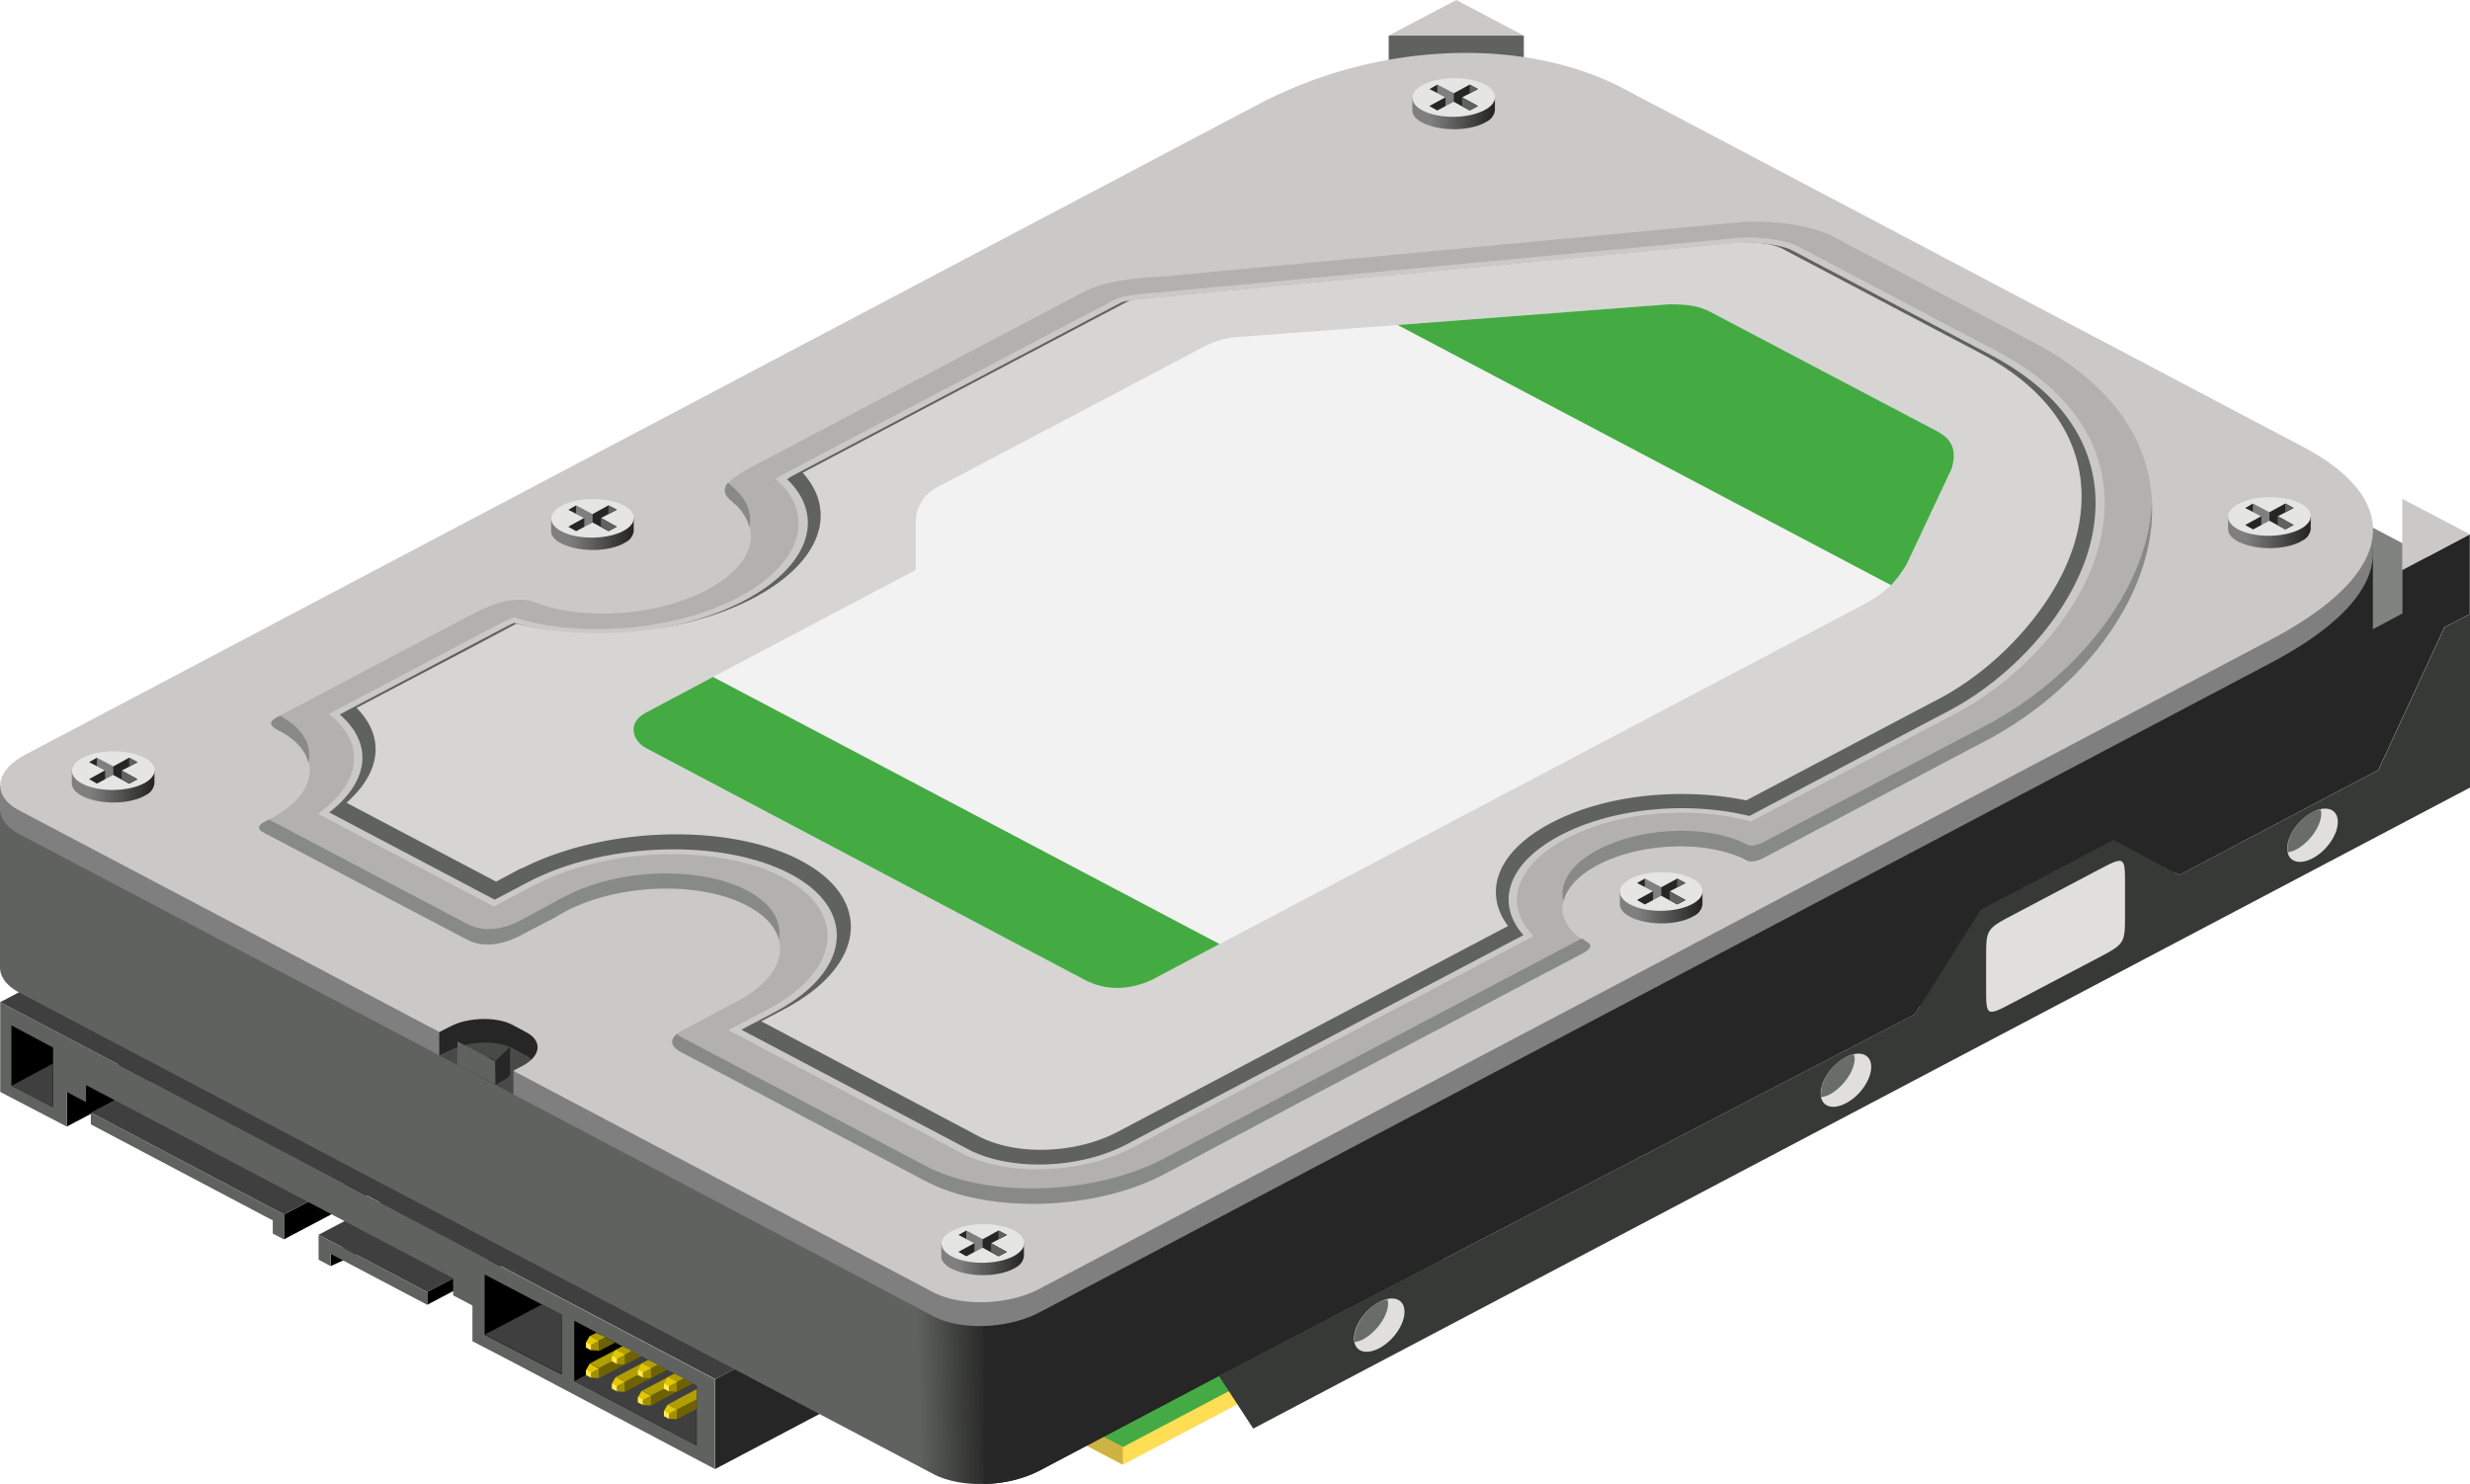 <svg xmlns="http://www.w3.org/2000/svg" xmlns:xlink="http://www.w3.org/1999/xlink" viewBox="0 0 663 398.32"><defs><style>.cls-1,.cls-5{mask:url(#mask);}.cls-1{filter:url(#luminosity-noclip-7);}.cls-10,.cls-12,.cls-2,.cls-4,.cls-6,.cls-8{mix-blend-mode:multiply;}.cls-2{fill:url(#radial-gradient);}.cls-3{mask:url(#mask-2);filter:url(#luminosity-noclip-12);}.cls-4{fill:url(#radial-gradient-2);}.cls-6{fill:url(#radial-gradient-3);}.cls-7{mask:url(#mask-4);filter:url(#luminosity-noclip-9);}.cls-8{fill:url(#radial-gradient-4);}.cls-9{mask:url(#mask-5);filter:url(#luminosity-noclip-10);}.cls-10{fill:url(#radial-gradient-5);}.cls-11{mask:url(#mask-6);filter:url(#luminosity-noclip-11);}.cls-12{fill:url(#radial-gradient-6);}.cls-13{fill:#3f3f3f;}.cls-14{fill:#60625f;}.cls-15{fill:#a29000;}.cls-16{fill:#6e6200;}.cls-17{fill:#e2c800;}.cls-18{fill:#b19e00;}.cls-19{fill:#ffec51;}.cls-20{fill:#252625;}.cls-21{fill:#fd5;}.cls-22{fill:#45aa44;}.cls-23{fill:#cdb244;}.cls-24{fill:url(#linear-gradient);}.cls-25{fill:url(#linear-gradient-2);}.cls-26{fill:#808380;}.cls-27{fill:#373937;}.cls-28{fill:#484a48;}.cls-29{fill:#807f7f;}.cls-30{fill:#cac9c7;}.cls-31{mask:url(#mask-7);}.cls-32{fill:url(#radial-gradient-7);}.cls-33{fill:url(#radial-gradient-8);}.cls-34{fill:#b2b1b0;}.cls-35{mask:url(#mask-9);}.cls-36{fill:url(#radial-gradient-9);}.cls-37{mask:url(#mask-10);}.cls-38{fill:url(#radial-gradient-10);}.cls-39{fill:#d6d5d4;}.cls-40{mask:url(#mask-11);}.cls-41{fill:url(#radial-gradient-11);}.cls-42{fill:#e0dfde;}.cls-43{fill:#696d69;}.cls-44{fill:#888a86;}.cls-45{fill:url(#linear-gradient-3);}.cls-46{fill:#e5e5e4;}.cls-47{fill:url(#linear-gradient-4);}.cls-48{fill:url(#linear-gradient-5);}.cls-49{fill:#f2f2f2;}.cls-50{mask:url(#mask-12);}.cls-51{fill:url(#radial-gradient-12);}.cls-52{fill:#44ab42;}.cls-53{fill:url(#linear-gradient-6);}.cls-54{fill:url(#linear-gradient-7);}.cls-55{fill:url(#linear-gradient-8);}.cls-56{filter:url(#luminosity-noclip-6);}.cls-57{filter:url(#luminosity-noclip-5);}.cls-58{filter:url(#luminosity-noclip-4);}.cls-59{filter:url(#luminosity-noclip-2);}.cls-60{filter:url(#luminosity-noclip);}</style><filter id="luminosity-noclip" x="0.05" y="-8178.32" width="662.95" height="32766" filterUnits="userSpaceOnUse" color-interpolation-filters="sRGB"><feFlood flood-color="#fff" result="bg"/><feBlend in="SourceGraphic" in2="bg"/></filter><mask id="mask" x="0.05" y="-8178.32" width="662.95" height="32766" maskUnits="userSpaceOnUse"><g class="cls-60"/></mask><radialGradient id="radial-gradient" cx="-12424.36" cy="-4046.7" r="151.56" gradientTransform="matrix(2.38, 0, 0, -1.25, 29585.83, -4843.8)" gradientUnits="userSpaceOnUse"><stop offset="0" stop-color="#fff"/><stop offset="1"/></radialGradient><filter id="luminosity-noclip-2" x="169.99" y="-8178.32" width="354.5" height="32766" filterUnits="userSpaceOnUse" color-interpolation-filters="sRGB"><feFlood flood-color="#fff" result="bg"/><feBlend in="SourceGraphic" in2="bg"/></filter><mask id="mask-2" x="169.99" y="-8178.32" width="354.5" height="32766" maskUnits="userSpaceOnUse"><g class="cls-59"/></mask><radialGradient id="radial-gradient-2" cx="-12312.23" cy="-3974.02" r="81.04" gradientTransform="matrix(2.19, 0, 0, -1.13, 27297.47, -4377.4)" xlink:href="#radial-gradient"/><radialGradient id="radial-gradient-3" cx="-12277.74" cy="-3911.73" r="151.56" xlink:href="#radial-gradient"/><filter id="luminosity-noclip-4" x="69.64" y="-8178.32" width="508.1" height="32766" filterUnits="userSpaceOnUse" color-interpolation-filters="sRGB"><feFlood flood-color="#fff" result="bg"/><feBlend in="SourceGraphic" in2="bg"/></filter><mask id="mask-4" x="69.64" y="-8178.32" width="508.1" height="32766" maskUnits="userSpaceOnUse"><g class="cls-58"/></mask><radialGradient id="radial-gradient-4" cx="-12359.48" cy="-4081.06" r="116.16" gradientTransform="matrix(2.19, 0, 0, -1.13, 27297.47, -4381.25)" xlink:href="#radial-gradient"/><filter id="luminosity-noclip-5" x="88.38" y="-8178.32" width="474.1" height="32766" filterUnits="userSpaceOnUse" color-interpolation-filters="sRGB"><feFlood flood-color="#fff" result="bg"/><feBlend in="SourceGraphic" in2="bg"/></filter><mask id="mask-5" x="88.38" y="-8178.32" width="474.1" height="32766" maskUnits="userSpaceOnUse"><g class="cls-57"/></mask><radialGradient id="radial-gradient-5" cx="-12377.01" cy="-4048.04" r="108.38" gradientTransform="matrix(2.19, 0, 0, -1.14, 27297.47, -4410.78)" xlink:href="#radial-gradient"/><filter id="luminosity-noclip-6" x="93.01" y="-8178.32" width="465.73" height="32766" filterUnits="userSpaceOnUse" color-interpolation-filters="sRGB"><feFlood flood-color="#fff" result="bg"/><feBlend in="SourceGraphic" in2="bg"/></filter><mask id="mask-6" x="93.01" y="-8178.32" width="465.73" height="32766" maskUnits="userSpaceOnUse"><g class="cls-56"/></mask><radialGradient id="radial-gradient-6" cx="-12401.94" cy="-4025.92" r="106.47" gradientTransform="matrix(2.9, 0, 0, -1.14, 36031.68, -4419.55)" xlink:href="#radial-gradient"/><linearGradient id="linear-gradient" x1="732.73" y1="-835.02" x2="735.42" y2="-834.97" gradientTransform="matrix(7.21, 0, 0, -7.21, -5038.38, -5739.53)" gradientUnits="userSpaceOnUse"><stop offset="0" stop-color="#60625f"/><stop offset="1" stop-color="#252625"/></linearGradient><linearGradient id="linear-gradient-2" x1="732.6" y1="-829.17" x2="735.29" y2="-829.12" xlink:href="#linear-gradient"/><filter id="luminosity-noclip-7" x="0.05" y="0" width="662.95" height="349.53" filterUnits="userSpaceOnUse" color-interpolation-filters="sRGB"><feFlood flood-color="#fff" result="bg"/><feBlend in="SourceGraphic" in2="bg"/></filter><mask id="mask-7" x="0.05" y="0" width="662.95" height="349.53" maskUnits="userSpaceOnUse"><g class="cls-1"><path id="path77488" class="cls-2" d="M390.91,0,372.72,9.55H409Zm-.28,14.23a121.14,121.14,0,0,0-53.31,14L6.86,202.53c-8.36,4.41-9.13,11.06-1.71,15Q61.54,247.23,117.93,277l2.46-1.31c5-2.65,12.76-2.91,17.22-.57l3.62,1.94c4.46,2.35,4,6.4-1,9.05l-2.46,1.31,112.7,59.42c7.43,3.91,20.14,3.53,28.5-.88L609.41,171.76c35.2-18.56,35.09-37.94,8.68-51.87L435.67,23.72c-12.18-6.42-27.91-9.91-45-9.49ZM644.81,133.88V153L663,143.42Zm-516,143.48a8.35,8.35,0,0,0-3.55.88l-2.46,1.31c3.37,1.78,6.74,3.52,10.11,5.3l2.46-1.31c2-1.06,2.21-2.67.41-3.62-1.21-.64-2.4-1.29-3.62-1.93a6.79,6.79,0,0,0-3.35-.63Z"/></g></mask><radialGradient id="radial-gradient-7" cx="88.16" cy="167.24" r="385.77" gradientTransform="scale(0.82 0.75)" gradientUnits="userSpaceOnUse"><stop offset="0" stop-color="#ececec"/><stop offset="1" stop-color="#ececec"/></radialGradient><radialGradient id="radial-gradient-8" cx="512.81" cy="392.94" r="415.29" xlink:href="#radial-gradient-7"/><filter id="luminosity-noclip-9" x="69.64" y="59.49" width="508.1" height="263.62" filterUnits="userSpaceOnUse" color-interpolation-filters="sRGB"><feFlood flood-color="#fff" result="bg"/><feBlend in="SourceGraphic" in2="bg"/></filter><mask id="mask-9" x="69.64" y="59.49" width="508.1" height="263.62" maskUnits="userSpaceOnUse"><g class="cls-7"><path id="path77496" class="cls-8" d="M492.31,63.64C486.39,60.52,477,59.17,468,59.55L312.25,74.21c-7.09.39-15.56,1.07-21.34,4.12l-87.63,46.2c-4.76,2.51-11,5.73-7.88,9.11.5.54,2,1.74,2,1.75,7.54,6.92,4.76,16.41-7.73,23s-30.79,8.14-43.93,4.08a29.13,29.13,0,0,0-3.15-1.13c-6-1.4-12.13,1.59-16.82,4.06l-12.26,6.46L74.4,192.47c-1.18.63-1.62,1.18-1.6,1.78,0,.78,1,1.24,2.28,1.9,11.64,6.14,10.6,16.74-2.51,23.65-1.38.73-2.63,1.22-2.87,2s.15,1.14,1.21,1.69l54.46,28.71c4.1,2.17,9.29,1.57,14.45-1.15l9.41-5c.79-.5,1.75-.93,2.65-1.4,14.3-7.53,36.09-8.22,48.78-1.52s11.4,18.18-2.9,25.72l-14.24,7.51c-4.58,2.41-3.36,4.69-.69,6.1l65.59,34.58c16.69,8.8,45.32,7.9,64.11-2l36.28-19.12L425,255.75c2.11-1.11,2.08-2.22,1.53-2.51-10.39-5.48-9.33-14.93,2.38-21.1s29.63-6.74,40-1.26c.55.29,2.16.57,4.76-.81l59.47-31.35c42.62-22.47,68-77,13.4-106.47L492.32,63.64Z"/></g></mask><radialGradient id="radial-gradient-9" cx="-12359.48" cy="-4081.06" r="116.16" gradientTransform="matrix(2.19, 0, 0, -1.13, 27297.47, -4381.25)" gradientUnits="userSpaceOnUse"><stop offset="0" stop-color="#e6e6e6"/><stop offset="1" stop-color="#e6e6e6"/></radialGradient><filter id="luminosity-noclip-10" x="88.38" y="65.07" width="474.1" height="247.51" filterUnits="userSpaceOnUse" color-interpolation-filters="sRGB"><feFlood flood-color="#fff" result="bg"/><feBlend in="SourceGraphic" in2="bg"/></filter><mask id="mask-10" x="88.38" y="65.07" width="474.1" height="247.51" maskUnits="userSpaceOnUse"><g class="cls-9"><path id="path77504" class="cls-10" d="M480.88,67.13c-2.25-1.18-8.16-2.21-13.16-2h-.32C416,69.92,306.23,80.23,304.26,80.54a13,13,0,0,0-3.19.59l-87.63,46.2c-1.16.61-1.56.94-2.17,1.3,10.37,9.88,6.09,23.3-11.46,32.56s-42.94,11.49-61.76,6a19.15,19.15,0,0,0-2.13,1l-12.26,6.46L91.19,191.78c9,7.77,8,17.88-2.81,26.29l44.42,23.42,5.13-2.71a1.26,1.26,0,0,1,.18-.08c.26-.16.5-.27.66-.35a2.72,2.72,0,0,0,.33-.18c1.24-.68,2.71-1.42,2.65-1.39,20.48-10.8,52.19-11.79,70.37-2.21s16.3,26.3-4.18,37.1L199,276.39l60.89,32.1c11.25,5.93,29.86,5.34,42.53-1.34L338.69,288l70.24-37c-7.45-8.35-4.61-19.13,9.87-26.76s34.93-9.13,50.76-5.21l53.5-28.21c17.33-9.13,33.72-27,38.15-45.39s-2.27-36.81-26-49.7a.74.74,0,0,0-.15-.08L480.9,67.12h0ZM206.47,129.62c.11.11.07.3-.17.08h.31c-.07,0-.11,0-.15-.07Z"/></g></mask><radialGradient id="radial-gradient-10" cx="276.96" cy="221.87" r="245.75" gradientTransform="scale(0.82 0.75)" gradientUnits="userSpaceOnUse"><stop offset="0" stop-color="#999"/><stop offset="1" stop-color="#999"/></radialGradient><filter id="luminosity-noclip-11" x="93.01" y="65.02" width="465.73" height="243.58" filterUnits="userSpaceOnUse" color-interpolation-filters="sRGB"><feFlood flood-color="#fff" result="bg"/><feBlend in="SourceGraphic" in2="bg"/></filter><mask id="mask-11" x="93.01" y="65.02" width="465.73" height="243.58" maskUnits="userSpaceOnUse"><g class="cls-11"><path id="path77508" class="cls-12" d="M478.13,66.6a17.44,17.44,0,0,0-4.23-1.18,35.2,35.2,0,0,0-6.34-.38h-.32C416.12,69.82,306.7,80.1,304.87,80.39a6,6,0,0,0-1.91.38l-87,45.85-.5.27c9.48,10.48,4.94,24.07-13.13,33.6s-43.8,11.91-63.73,6.92a.35.35,0,0,1-.17.09L126.2,174,95.72,190c7.63,7.72,6.67,17.19-2.71,25.47l40.15,21.17,2.15-1.14.15-.08c.39-.22.71-.39,1-.53.07,0-.13.09.17-.08.68-.38,1.29-.68,1.83-1l.66-.35.15-.09c.39-.2.91-.33,1.31-.53,22-11,55.17-12,74.37-1.84,19.55,10.3,17.53,28.29-4.49,39.9l-6.13,3.23L262.72,305c9.95,5.25,26,4.75,37.21-1.16l36.28-19.13,68.58-36.15c-6.57-8.81-3.45-19.74,11.52-27.64s35.71-9.54,52.42-6.08l51.85-27.33c16.26-8.57,32.6-26.24,36.91-44.12s-2.19-35.74-25.11-48.17c.07,0-.07,0-.15-.08L478.1,66.59h0Z"/></g></mask><radialGradient id="radial-gradient-11" cx="-12401.94" cy="-4025.92" r="106.47" gradientTransform="matrix(2.9, 0, 0, -1.14, 36031.68, -4419.55)" gradientUnits="userSpaceOnUse"><stop offset="0" stop-color="#f2f2f2"/><stop offset="1" stop-color="#f2f2f2"/></radialGradient><linearGradient id="linear-gradient-3" x1="734.51" y1="-843.13" x2="736.83" y2="-843.13" gradientTransform="matrix(7.21, 0, 0, -7.21, -5038.38, -5739.53)" gradientUnits="userSpaceOnUse"><stop offset="0" stop-color="#807f7f"/><stop offset="1" stop-color="#252625"/></linearGradient><linearGradient id="linear-gradient-4" x1="728.97" y1="-847.52" x2="731.28" y2="-847.52" gradientTransform="matrix(7.21, 0, 0, -7.21, -4816.31, -5865.66)" xlink:href="#linear-gradient-3"/><linearGradient id="linear-gradient-5" x1="724.01" y1="-852.2" x2="726.32" y2="-852.2" gradientTransform="matrix(7.21, 0, 0, -7.21, -4617.29, -6000.08)" xlink:href="#linear-gradient-3"/><filter id="luminosity-noclip-12" x="169.99" y="81.72" width="354.5" height="183.45" filterUnits="userSpaceOnUse" color-interpolation-filters="sRGB"><feFlood flood-color="#fff" result="bg"/><feBlend in="SourceGraphic" in2="bg"/></filter><mask id="mask-12" x="169.99" y="81.72" width="354.5" height="183.45" maskUnits="userSpaceOnUse"><g class="cls-3"><path id="path77596" class="cls-4" d="M173.24,200.83,291.18,263c5.56,2.93,11.73,2.85,18.08-.05L499.72,162.54c7.15-3.77,9.36-6.83,12.09-11.13l12.07-25.47c1-3.41,1.32-7.34-3.69-10l-61.1-32.22c-3.39-1.79-6.81-2-10.85-2l-114.7,8.64a24.38,24.38,0,0,0-10.63,2.83l-71.1,37.48a10.52,10.52,0,0,0-6,9.47V153l-72.56,38.25c-5.13,2.71-3.4,7.77,0,9.58Z"/></g></mask><radialGradient id="radial-gradient-12" cx="-12312.23" cy="-3974.02" r="81.04" gradientTransform="matrix(2.19, 0, 0, -1.13, 27297.47, -4377.4)" gradientUnits="userSpaceOnUse"><stop offset="0" stop-color="#fff"/><stop offset="1" stop-color="#fff"/></radialGradient><linearGradient id="linear-gradient-6" x1="741.61" y1="-849.03" x2="743.93" y2="-849.03" gradientTransform="matrix(7.21, 0, 0, -7.21, -5322.94, -5908.98)" xlink:href="#linear-gradient-3"/><linearGradient id="linear-gradient-7" x1="737.7" y1="-852.18" x2="740.01" y2="-852.18" gradientTransform="matrix(7.21, 0, 0, -7.21, -5166.07, -5999.41)" xlink:href="#linear-gradient-3"/><linearGradient id="linear-gradient-8" x1="730.67" y1="-857.43" x2="732.98" y2="-857.43" gradientTransform="matrix(7.21, 0, 0, -7.21, -4884.23, -6150.22)" xlink:href="#linear-gradient-3"/></defs><title>Disco Duro_1</title><g id="Capa_2" data-name="Capa 2"><g id="Ñëîé_1" data-name="Ñëîé 1"><g id="g16079"><g id="g77340"><path id="path77342" d="M88.75,339.84,138,317.46v-6.83l-49.2,25.93Z"/><path id="path77344" class="cls-13" d="M85.51,331.44l49.2-25.94,29.16,15.38-49.2,25.93Z"/><path id="path77346" d="M17.92,302.39l49.2-25.94v-9.3l-49.2,25.93Z"/><path id="path77348" d="M114.67,350.23l49.2-25.94v-3.41l-49.2,25.93Z"/><path id="path77350" d="M76.22,332.66l49.19-25.93V300L76.22,326Z"/><path id="path77352" class="cls-13" d="M24.38,298.64,73.57,272.7,125.41,300,76.22,326Z"/><path id="path77354" class="cls-14" d="M.06,269v24.09l17.86,9.3v-9.3l5.18,2.75v-4.58l98.53,51.85v4.58l5.18,2.74V360L138,365.82l53.94,28.52V370.25Z"/><g id="g77356"><path id="path77358" class="cls-14" d="M24.38,301.8v-3.16L76.22,326v6.69l-3-1.58v-3.53Z"/><path id="path77360" class="cls-14" d="M85.51,338.13v-6.69l29.16,15.37v3.42L88.75,336.56v3.28Z"/></g><path id="path77362" d="M3.06,275.23v16.16l11.19,5.8v-16Z"/><path id="path77364" d="M130.09,342.1v16.17l20.7,10.67v-16Z"/><path id="path77366" d="M154.15,354.5v16.17L187,388V372Z"/><path id="path77368" class="cls-13" d="M169.39,362.62,154.2,370.7l32.73,17.24v-16Z"/><path id="path77370" class="cls-15" d="M160.78,367.26l-2.16,1.12v1.43l2.17.09Z"/><path id="path77372" class="cls-16" d="M169.6,362.63l-8.86,4.57v2.74L172.1,364l-2.5-1.38Z"/><path id="path77374" class="cls-17" d="M158.3,366l-1,1.75v1.4l2.49-1.3,1-.52v0Z"/><path id="path77376" class="cls-18" d="M167.09,361.41,158.24,366l2.5,1.22,8.86-4.57Z"/><path id="path77378" class="cls-19" d="M157.3,369.1v-1.41l1.33.7v1.41Z"/><path id="path77380" class="cls-15" d="M167.75,370.93l-2.16,1.13v1.42l2.17.1Z"/><path id="path77382" class="cls-16" d="M176.44,366.29l-8.68,4.57v2.74L179,367.66l-2.51-1.38Z"/><path id="path77384" class="cls-17" d="M165.27,369.62l-1,1.75v1.4l2.49-1.3,1-.52v-.05Z"/><path id="path77386" class="cls-18" d="M173.94,365.07l-8.69,4.57,2.51,1.22,8.68-4.57Z"/><path id="path77388" class="cls-19" d="M164.27,372.77v-1.41l1.33.71v1.41Z"/><path id="path77390" class="cls-15" d="M174.72,374.61l-2.16,1.12v1.43l2.17.09Z"/><path id="path77392" class="cls-16" d="M183.46,370.1l-8.69,4.42v2.74l11-5.94-2.33-1.22Z"/><path id="path77394" class="cls-17" d="M172.24,373.3l-1,1.75v1.4l2.49-1.3,1-.52v-.05Z"/><path id="path77396" class="cls-18" d="M181,368.73l-8.68,4.57,2.5,1.22,8.69-4.42L181,368.73Z"/><path id="path77398" class="cls-19" d="M171.24,376.45V375l1.33.7v1.41Z"/><path id="path77400" class="cls-15" d="M181.69,378.28l-2.16,1.12v1.43l2.17.1Z"/><path id="path77402" class="cls-16" d="M187,375.59l-5.34,2.74v2.6l5.34-2.75v-2.59Z"/><path id="path77404" class="cls-17" d="M179.21,377l-1,1.75v1.4l2.49-1.3,1-.52v-.05Z"/><path id="path77406" class="cls-18" d="M187,372.84,179.28,377l2.34,1.37,5.34-2.74Z"/><path id="path77408" class="cls-19" d="M178.21,380.12v-1.41l1.33.71v1.41Z"/><path id="path77410" class="cls-15" d="M160.78,359.9,158.62,361v1.42l2.17.1Z"/><path id="path77412" class="cls-16" d="M162.58,359l-1.84.91v2.75l4.35-2.29Z"/><path id="path77414" class="cls-17" d="M158.3,358.58l-1,1.75v1.4l2.49-1.3,1-.52v-.05Z"/><path id="path77416" class="cls-18" d="M160.08,357.75l-1.84.91,2.5,1.22,1.84-.91Z"/><path id="path77418" class="cls-19" d="M157.3,361.73v-1.41l1.33.71v1.41Z"/><path id="path77420" class="cls-15" d="M167.75,363.57l-2.16,1.12v1.43l2.17.09Z"/><path id="path77422" class="cls-16" d="M169.43,362.63l-1.67.91v2.75L172.1,364Z"/><path id="path77424" class="cls-17" d="M165.27,362.26l-1,1.75v1.4l2.49-1.3,1-.52v0Z"/><path id="path77426" class="cls-18" d="M167.09,361.41l-1.84.91,2.51,1.22,1.67-.91Z"/><path id="path77428" class="cls-19" d="M164.27,365.41V364l1.33.7v1.41Z"/><path id="path77430" class="cls-15" d="M174.72,367.25l-2.16,1.12v1.42l2.17.1Z"/><path id="path77432" class="cls-16" d="M176.44,366.29l-1.67.91v2.74l4.18-2.28-2.51-1.38Z"/><path id="path77434" class="cls-17" d="M172.24,365.93l-1,1.75v1.4l2.49-1.3,1-.52v-.05Z"/><path id="path77436" class="cls-18" d="M173.94,365.07l-1.67.91,2.5,1.22,1.67-.91Z"/><path id="path77438" class="cls-19" d="M171.24,369.08v-1.41l1.33.71v1.41Z"/><path id="path77440" class="cls-15" d="M181.69,370.92,179.53,372v1.43l2.17.09Z"/><path id="path77442" class="cls-16" d="M183.29,370l-1.67.91v2.74l4.34-2.28-2.67-1.38Z"/><path id="path77444" class="cls-17" d="M179.21,369.61l-1,1.75v1.4l2.49-1.3,1-.52v-.05Z"/><path id="path77446" class="cls-18" d="M181,368.73l-1.67.91,2.34,1.22,1.67-.91Z"/><path id="path77448" class="cls-19" d="M178.21,372.76v-1.41l1.33.7v1.41Z"/><path id="path77450" class="cls-13" d="M.06,269l49.19-25.94,192,101.21L192,370.2Z"/><path id="path77452" class="cls-20" d="M192,370.2l49.19-25.94v24.09L192,394.29Z"/><path id="path77454" class="cls-13" d="M145.51,350.12l-15.36,8.08,20.7,10.67v-16l-5.34-2.74Z"/><path id="path77456" class="cls-13" d="M14.25,285.46l-11.19,6,11.19,5.79Z"/></g><g id="g77458"><g id="g77460"><path id="path77462" class="cls-21" d="M301.38,393.15l-90.69-47.82,90.69-47.82,90.7,47.82Z"/><path id="path77464" class="cls-22" d="M301.38,388.42l-90.69-47.81,90.69-47.82,90.7,47.82Z"/></g><path id="path77466" class="cls-23" d="M301.38,388.42v4.73l-90.69-47.82v-4.72Z"/></g><path id="path77468" class="cls-24" d="M136.89,267.72l-19,15.52,20,10.46,24.57-12.48-25.49-13.5Z"/><path id="path77470" class="cls-25" d="M390.7,71.54a121.89,121.89,0,0,0-53.38,14.17L72.79,225.22,0,216.44V259c0,.22,0,.45,0,.67,0,2.47,1.76,4.95,5.17,6.75,37.59,19.82,207.74,109.4,245.31,129.21,7.43,3.92,20.09,3.57,28.45-.84L609.42,220.51c35.19-18.56,35.08-29.28,8.68-43.2L435.77,81.16c-12.17-6.42-27.94-10-45.07-9.62Z"/><rect id="rect77472" class="cls-14" x="372.75" y="9.56" width="36.28" height="19.13"/><path id="path77474" class="cls-26" d="M636.75,141.55l-26,13.66,26,13.84,26-13.84Z"/><path id="path77476" class="cls-27" d="M663,164.83l-6.83,3.54-17.74,38.31L585,234.85,567.3,225.4l-35.65,18.72-17.74,28.17-186.75,97,9.23,14.17L663,211.4Z"/><path id="path77478" class="cls-20" d="M631.58,142.9a5,5,0,0,0-5.17,4.89v14.84l-18.1,9.45L264,353.75V398.3h.37a34.41,34.41,0,0,0,14.59-3.54l48.22-25.47,186.75-97,17.74-28.17L567.3,225.4,585,234.85l53.39-28.17,17.73-38.31,6.83-3.54V143.41L644.88,153v11.64l-7.94,4.22V147.79A5.19,5.19,0,0,0,631.58,142.9Z"/><path id="path77480" class="cls-28" d="M136.89,267.72l25.49,13.5L137.81,293.7l-20-10.46,19-15.52Z"/><path id="path77482" class="cls-20" d="M143.54,287.46l29.74-.51-36.39-19.23-19,9.28v6.24l2.59-1.18c5-2.64,12.72-3,17.18-.67,1.22.64,2.48,1.38,3.69,2a4,4,0,0,1,2.22,4Z"/><path id="path77484" class="cls-29" d="M390.7,20.6a121.45,121.45,0,0,0-53.38,14L6.84,208.85a20.67,20.67,0,0,0-2.58,1.52L0,210.88v5.57c0,.22,0,.45,0,.67,0,2.47,1.76,4.95,5.17,6.75l112.68,59.37V277l19-9.27L173.28,287l-29.74.5c0,.37.67.64.55,1l-6.28-1v6.24q56.37,29.71,112.68,59.55c7.43,3.91,20.09,3.4,28.45-1L609.41,178c18.76-9.89,27.47-20,27.53-29.35v-7.09l-1.67.17c-2.64-5.59-8.41-10.9-17.18-15.52L435.77,30.05c-12.18-6.42-27.94-9.87-45.07-9.45Z"/><path id="path77486" class="cls-30" d="M390.91,0,372.72,9.55H409Zm-.28,14.23a121.14,121.14,0,0,0-53.31,14L6.86,202.53c-8.36,4.41-9.13,11.06-1.71,15Q61.54,247.23,117.93,277l2.46-1.31c5-2.65,12.76-2.92,17.22-.57l3.62,1.94c4.46,2.35,4,6.4-1,9.05l-2.46,1.31,112.7,59.42c7.43,3.91,20.14,3.53,28.5-.88L609.41,171.76c35.2-18.56,35.09-37.94,8.68-51.87L435.67,23.72c-12.18-6.42-27.91-9.91-45-9.49ZM644.81,133.88V153L663,143.42Z"/><g class="cls-31"><path id="path77488-2" data-name="path77488" class="cls-32" d="M390.91,0,372.72,9.55H409Zm-.28,14.23a121.14,121.14,0,0,0-53.31,14L6.86,202.53c-8.36,4.41-9.13,11.06-1.71,15Q61.54,247.23,117.93,277l2.46-1.31c5-2.65,12.76-2.91,17.22-.57l3.62,1.94c4.46,2.35,4,6.4-1,9.05l-2.46,1.31,112.7,59.42c7.43,3.91,20.14,3.53,28.5-.88L609.41,171.76c35.2-18.56,35.09-37.94,8.68-51.87L435.67,23.72c-12.18-6.42-27.91-9.91-45-9.49ZM644.81,133.88V153L663,143.42Zm-516,143.48a8.35,8.35,0,0,0-3.55.88l-2.46,1.31c3.37,1.78,6.74,3.52,10.11,5.3l2.46-1.31c2-1.06,2.21-2.67.41-3.62-1.21-.64-2.4-1.29-3.62-1.93a6.79,6.79,0,0,0-3.35-.63Z"/></g><g class="cls-31"><path id="path77490-2" data-name="path77490" class="cls-33" d="M390.91,0,372.72,9.55H409Zm-.28,14.23a121.14,121.14,0,0,0-53.31,14L6.86,202.53c-8.36,4.41-9.13,11.06-1.71,15Q61.54,247.23,117.93,277l2.46-1.31c5-2.65,12.76-2.91,17.22-.57l3.62,1.94c4.46,2.35,4,6.4-1,9.05l-2.46,1.31,112.7,59.42c7.43,3.91,20.14,3.53,28.5-.88L609.41,171.76c35.2-18.56,35.09-37.94,8.68-51.87L435.67,23.72c-12.18-6.42-27.91-9.91-45-9.49ZM644.81,133.88V153L663,143.42Zm-516,143.48a8.35,8.35,0,0,0-3.55.88l-2.46,1.31c3.37,1.78,6.74,3.52,10.11,5.3l2.46-1.31c2-1.06,2.21-2.67.41-3.62-1.21-.64-2.4-1.29-3.62-1.93a6.79,6.79,0,0,0-3.35-.63Z"/></g><path id="path77492" class="cls-20" d="M136.89,281.05,133,284.76c-.27-.14-.47-.36-.74-.51a8.61,8.61,0,0,0-7,.17l-2.4,1.35c3.37,1.78,6.79,3.62,10.16,5.4l2.4-1.35c1.35-.71,1.81-1.69,1.48-2.53v-6.24Z"/><path id="path77494" class="cls-34" d="M492.31,63.64C486.39,60.52,477,59.17,468,59.55L312.25,74.21c-7.09.39-15.56,1.07-21.34,4.12l-87.63,46.2c-4.76,2.51-11,5.73-7.88,9.11.5.54,2,1.74,2,1.75,7.54,6.92,4.76,16.41-7.73,23s-30.79,8.14-43.93,4.08a29.13,29.13,0,0,0-3.15-1.13c-6-1.4-12.13,1.59-16.82,4.06l-12.26,6.46L74.4,192.47c-1.18.63-1.62,1.18-1.6,1.78,0,.78,1,1.24,2.28,1.9,11.64,6.14,10.6,16.74-2.51,23.65-1.38.73-2.63,1.22-2.87,2s.15,1.14,1.21,1.69l54.46,28.71c4.1,2.17,9.29,1.57,14.45-1.15l9.41-5c.79-.5,1.75-.93,2.65-1.4,14.3-7.53,36.09-8.22,48.78-1.52s11.4,18.18-2.9,25.72l-14.24,7.51c-4.58,2.41-3.36,4.69-.69,6.1l65.59,34.58c16.69,8.8,45.32,7.9,64.11-2l36.28-19.12L425,255.75c2.11-1.11,2.08-2.22,1.53-2.51-10.39-5.48-9.33-14.93,2.38-21.1s29.63-6.74,40-1.26c.55.29,2.16.57,4.76-.81l59.47-31.35c42.62-22.47,68-77,13.4-106.47L492.32,63.64Z"/><g class="cls-35"><path id="path77496-2" data-name="path77496" class="cls-36" d="M492.31,63.64C486.39,60.52,477,59.17,468,59.55L312.25,74.21c-7.09.39-15.56,1.07-21.34,4.12l-87.63,46.2c-4.76,2.51-11,5.73-7.88,9.11.5.54,2,1.74,2,1.75,7.54,6.92,4.76,16.41-7.73,23s-30.79,8.14-43.93,4.08a29.13,29.13,0,0,0-3.15-1.13c-6-1.4-12.13,1.59-16.82,4.06l-12.26,6.46L74.4,192.47c-1.18.63-1.62,1.18-1.6,1.78,0,.78,1,1.24,2.28,1.9,11.64,6.14,10.6,16.74-2.51,23.65-1.38.73-2.63,1.22-2.87,2s.15,1.14,1.21,1.69l54.46,28.71c4.1,2.17,9.29,1.57,14.45-1.15l9.41-5c.79-.5,1.75-.93,2.65-1.4,14.3-7.53,36.09-8.22,48.78-1.52s11.4,18.18-2.9,25.72l-14.24,7.51c-4.58,2.41-3.36,4.69-.69,6.1l65.59,34.58c16.69,8.8,45.32,7.9,64.11-2l36.28-19.12L425,255.75c2.11-1.11,2.08-2.22,1.53-2.51-10.39-5.48-9.33-14.93,2.38-21.1s29.63-6.74,40-1.26c.55.29,2.16.57,4.76-.81l59.47-31.35c42.62-22.47,68-77,13.4-106.47L492.32,63.64Z"/></g><path id="path77500" class="cls-30" d="M482.71,66.17c-3-1.58-9.36-2.64-15.16-2.4L312.91,78.31c-.26,0-.53.08-.8.11-6.63.37-11.36,1.18-12.67,1.87l-87.63,46.2c-1.87,1-2.9,1.59-3.67,2.09a1.18,1.18,0,0,0,.16.08l.42.39c10.25,9.42,6.34,22.4-10.54,31.3s-41.87,11-59.82,5.49l-.3-.16a34.21,34.21,0,0,0-3.77,1.68L122,173.82,88.24,191.64c10,7.74,8.94,18.34-2.87,26.79l47.21,24.89,7.13-3.76a8.87,8.87,0,0,1,1-.52c1.16-.65,2.46-1.3,2.65-1.4,19.45-10.26,49.65-11.2,66.92-2.09s15.48,25-4,35.28l-10.77,5.68L258,309.46c12.11,6.39,32.32,5.75,46-1.44l36.27-19.13,71.4-37.64c-8.05-8-5.41-18.7,8.71-26.15s34.44-8.83,49.6-4.59l54.67-28.82c18-9.5,34.51-27.5,39-46.16S561.3,108,537,94.78c-.07,0-.11,0-.16-.07L482.7,66.17h0Z"/><path id="path77502" class="cls-14" d="M480.88,67.13c-2.25-1.18-8.16-2.21-13.16-2h-.32C416,69.92,306.23,80.23,304.26,80.54a13,13,0,0,0-3.19.59l-87.63,46.2c-1.16.61-1.56.94-2.17,1.3,10.37,9.88,6.09,23.3-11.46,32.56s-42.94,11.49-61.76,6a19.15,19.15,0,0,0-2.13,1l-12.26,6.46L91.19,191.78c9,7.77,8,17.88-2.81,26.29l44.42,23.42,5.13-2.71a1.26,1.26,0,0,1,.18-.08c.26-.16.5-.27.66-.35a2.72,2.72,0,0,0,.33-.18c1.24-.68,2.71-1.42,2.65-1.39,20.48-10.8,52.19-11.79,70.37-2.21s16.3,26.3-4.18,37.1L199,276.39l60.89,32.1c11.25,5.93,29.86,5.34,42.53-1.34L338.69,288l70.24-37c-7.45-8.35-4.61-19.13,9.87-26.76s34.93-9.13,50.76-5.21l53.5-28.21c17.33-9.13,33.72-27,38.15-45.39s-2.27-36.81-26-49.7a.74.74,0,0,0-.15-.08L480.9,67.12h0ZM206.47,129.62c.11.11.07.3-.17.08h.31c-.07,0-.11,0-.15-.07Z"/><g class="cls-37"><path id="path77504-2" data-name="path77504" class="cls-38" d="M480.88,67.13c-2.25-1.18-8.16-2.21-13.16-2h-.32C416,69.92,306.23,80.23,304.26,80.54a13,13,0,0,0-3.19.59l-87.63,46.2c-1.16.61-1.56.94-2.17,1.3,10.37,9.88,6.09,23.3-11.46,32.56s-42.94,11.49-61.76,6a19.15,19.15,0,0,0-2.13,1l-12.26,6.46L91.19,191.78c9,7.77,8,17.88-2.81,26.29l44.42,23.42,5.13-2.71a1.26,1.26,0,0,1,.18-.08c.26-.16.5-.27.66-.35a2.72,2.72,0,0,0,.33-.18c1.24-.68,2.71-1.42,2.65-1.39,20.48-10.8,52.19-11.79,70.37-2.21s16.3,26.3-4.18,37.1L199,276.39l60.89,32.1c11.25,5.93,29.86,5.34,42.53-1.34L338.69,288l70.24-37c-7.45-8.35-4.61-19.13,9.87-26.76s34.93-9.13,50.76-5.21l53.5-28.21c17.33-9.13,33.72-27,38.15-45.39s-2.27-36.81-26-49.7a.74.74,0,0,0-.15-.08L480.9,67.12h0ZM206.47,129.62c.11.11.07.3-.17.08h.31c-.07,0-.11,0-.15-.07Z"/></g><path id="path77506" class="cls-39" d="M478.13,66.6a17.44,17.44,0,0,0-4.23-1.18,35.2,35.2,0,0,0-6.34-.38h-.32C416.12,69.82,306.7,80.1,304.87,80.39a6,6,0,0,0-1.91.38l-87,45.85-.5.27c9.48,10.48,4.94,24.07-13.13,33.6s-43.8,11.91-63.73,6.92a.35.35,0,0,1-.17.09L126.2,174,95.72,190c7.63,7.72,6.67,17.19-2.71,25.47l40.15,21.17,2.15-1.14.15-.08c.39-.22.71-.39,1-.53.07,0-.13.09.17-.08.68-.38,1.29-.68,1.83-1l.66-.35.15-.09c.39-.2.91-.33,1.31-.53,22-11,55.17-12,74.37-1.84,19.55,10.3,17.53,28.29-4.49,39.9l-6.13,3.23L262.72,305c9.95,5.25,26,4.75,37.21-1.16l36.28-19.13,68.58-36.15c-6.57-8.81-3.45-19.74,11.52-27.64s35.71-9.54,52.42-6.08l51.85-27.33c16.26-8.57,32.6-26.24,36.91-44.12s-2.19-35.74-25.11-48.17c.07,0-.07,0-.15-.08L478.1,66.59h0Z"/><g class="cls-40"><path id="path77508-2" data-name="path77508" class="cls-41" d="M478.13,66.6a17.44,17.44,0,0,0-4.23-1.18,35.2,35.2,0,0,0-6.34-.38h-.32C416.12,69.82,306.7,80.1,304.87,80.39a6,6,0,0,0-1.91.38l-87,45.85-.5.27c9.48,10.48,4.94,24.07-13.13,33.6s-43.8,11.91-63.73,6.92a.35.35,0,0,1-.17.09L126.2,174,95.72,190c7.63,7.72,6.67,17.19-2.71,25.47l40.15,21.17,2.15-1.14.15-.08c.39-.22.71-.39,1-.53.07,0-.13.09.17-.08.68-.38,1.29-.68,1.83-1l.66-.35.15-.09c.39-.2.91-.33,1.31-.53,22-11,55.17-12,74.37-1.84,19.55,10.3,17.53,28.29-4.49,39.9l-6.13,3.23L262.72,305c9.95,5.25,26,4.75,37.21-1.16l36.28-19.13,68.58-36.15c-6.57-8.81-3.45-19.74,11.52-27.64s35.71-9.54,52.42-6.08l51.85-27.33c16.26-8.57,32.6-26.24,36.91-44.12s-2.19-35.74-25.11-48.17c.07,0-.07,0-.15-.08L478.1,66.59h0Z"/></g><path id="path77516" class="cls-14" d="M122.72,285.8l.07-6.27,10.12,5.34.07,6.27Z"/><path id="path77518" class="cls-42" d="M540.57,245.44l22.37-11.8c7.46-3.93,7.46-3.93,7.46,3.94v7.86c0,7.87,0,7.87-7.46,11.8L540.57,269c-7.46,3.93-7.46,3.93-7.46-3.93v-7.87C533.11,249.37,533.11,249.37,540.57,245.44Z"/><g id="g77520"><path id="path77522" class="cls-42" d="M377,352.11c0,3.42-3,7.79-6.78,9.77s-6.78.8-6.78-2.62,3-7.79,6.78-9.77S377,348.69,377,352.11Z"/><path id="path77524" class="cls-43" d="M372.41,348.8a8.51,8.51,0,0,0-2.21.67c-3.75,2-6.65,6.36-6.65,9.78a5,5,0,0,0,0,1,7.62,7.62,0,0,0,2.21-.68c3.75-2,6.84-6.36,6.84-9.78a4.42,4.42,0,0,0-.19-1Z"/></g><g id="g77526"><path id="path77528" class="cls-42" d="M502.28,286.37c0,3.42-3,7.79-6.79,9.76s-6.78.81-6.78-2.61,3-7.8,6.78-9.77S502.28,283,502.28,286.37Z"/><path id="path77530" class="cls-43" d="M497.66,283.05a8.25,8.25,0,0,0-2.22.68c-3.75,2-6.65,6.36-6.65,9.78a4.86,4.86,0,0,0,0,1,7.29,7.29,0,0,0,2.21-.67c3.75-2,6.84-6.37,6.84-9.79a5.32,5.32,0,0,0-.18-1Z"/></g><g id="g77532"><path id="path77534" class="cls-42" d="M627.52,220.62c0,3.42-3,7.8-6.78,9.77s-6.79.8-6.79-2.62,3-7.79,6.79-9.77S627.52,217.2,627.52,220.62Z"/><path id="path77536" class="cls-43" d="M622.9,217.31a8.58,8.58,0,0,0-2.22.67c-3.74,2-6.65,6.37-6.65,9.79a4.87,4.87,0,0,0,0,1,7.77,7.77,0,0,0,2.22-.68c3.74-2,6.83-6.36,6.83-9.78a5,5,0,0,0-.18-1Z"/></g><path id="path77538" class="cls-44" d="M195.45,129.57a2.75,2.75,0,0,0,0,4.05c.5.54,1.83,1.68,1.84,1.69a12.78,12.78,0,0,1,3.88,6.24c.68-3.61-.52-7.21-3.88-10.29C197.29,131.26,196,130.11,195.45,129.57Zm382.19,5.23c-1.12,23.3-20,46.94-44.52,59.89l-59.48,31.2c-2.61,1.38-4.07,1.13-4.62.84-10.39-5.48-28.37-4.82-40.08,1.35-7.4,3.91-10.54,9.15-9.24,13.84.83-3.5,3.89-7,9.24-9.79C440.65,226,458.63,225.47,469,231c.55.29,2,.53,4.62-.84l59.48-31.38c26-13.7,45.59-39.33,44.52-63.93ZM75.19,192.15l-.74.34c-1.17.62-1.68,1.08-1.66,1.69,0,.78,1,1.36,2.22,2,4.51,2.38,7,5.35,7.75,8.6,1.1-4.63-1.38-9.3-7.57-12.65Zm-3,27.84c-1.22.62-2.37,1.16-2.59,1.85s.24,1.14,1.3,1.69q27.22,14.35,54.49,28.68c4.1,2.16,9.25,1.54,14.41-1.19l9.42-4.89c.79-.5,1.69-1,2.58-1.52,14.3-7.53,36.08-8.21,48.77-1.51,4.76,2.51,7.62,5.71,8.5,9.11.87-4.88-1.86-9.66-8.5-13.16-12.69-6.69-34.47-6-48.77,1.52-.89.47-1.79.84-2.58,1.35L139.85,247c-5.17,2.72-10.31,3.17-14.41,1q-26.58-14-53.2-28Zm352.45,31.88-75.92,40-36.21,19.06c-18.79,9.91-47.41,10.82-64.1,2l-65.57-34.58a6.09,6.09,0,0,1-1.11-.84c-2.38,2-1.13,3.71,1.11,4.89L248.46,317c16.69,8.8,45.31,8.06,64.1-1.86l36.21-19.23,76.29-40.14c2.11-1.11,2-2.24,1.48-2.53A18.41,18.41,0,0,1,424.69,251.87Z"/><g id="g77540"><path id="path77542" class="cls-45" d="M262.32,332a17.57,17.57,0,0,0-6.65,1.69h-3v3.54c0,1.55,1.59,3.06,4.43,4,4.89,1.69,11.82,1.3,15.52-1a4,4,0,0,0,2.22-3v-3.54h-2.77a11.37,11.37,0,0,0-1.67-.68,20.9,20.9,0,0,0-8.12-1Z"/><path id="path77544" class="cls-46" d="M255,330.7c-3.71,2.31-2.76,5.55,2.12,7.25s11.85,1.19,15.55-1.12,2.75-5.56-2.13-7.25S258.65,328.39,255,330.7Z"/><path id="path77546" class="cls-29" d="M259.44,330.32l-2.19,1.16,4.34,2.28-4.34,2.29,2.19,1.15,4.34-2.29,4.34,2.29,2.2-1.15L266,333.76l4.34-2.28-2.2-1.16-4.34,2.29Z"/><path id="path77548" class="cls-20" d="M259.36,330.31l-2,1.18,2,1Z"/><path id="path77550" class="cls-20" d="M261.58,333.68,257.33,336l2,1.18,2.22-1.18Z"/><path id="path77552" class="cls-20" d="M268,330.31l-4.24,2.36v2.19l4.24,2.36,2.22-1.18L266,333.68l4.25-2.19Z"/><path id="path77554" class="cls-14" d="M268,330.31v2.36l2.22-1.18L268,330.31Z"/><path id="path77556" class="cls-14" d="M266,333.68V336l2,1.18,2.22-1.18Z"/></g><g id="g77558"><path id="path77560" class="cls-47" d="M444.46,237.53a17.34,17.34,0,0,0-6.65,1.69h-3v3.54c0,1.55,1.59,3.06,4.43,4.05,4.88,1.69,11.81,1.3,15.52-1a4,4,0,0,0,2.22-3v-3.54h-2.77a11.84,11.84,0,0,0-1.67-.68,20.53,20.53,0,0,0-8.12-1Z"/><path id="path77562" class="cls-46" d="M437.08,236.23c-3.7,2.32-2.75,5.56,2.13,7.25s11.84,1.19,15.55-1.12,2.75-5.55-2.13-7.25S440.79,233.92,437.08,236.23Z"/><path id="path77564" class="cls-29" d="M441.58,235.86,439.39,237l4.34,2.29-4.34,2.28,2.19,1.16,4.34-2.29,4.34,2.29,2.2-1.16-4.35-2.28,4.35-2.29-2.2-1.15-4.34,2.28Z"/><path id="path77566" class="cls-20" d="M441.5,235.84l-2,1.18,2,1Z"/><path id="path77568" class="cls-20" d="M443.72,239.22l-4.25,2.36,2,1.18,2.22-1.18Z"/><path id="path77570" class="cls-20" d="M450.18,235.84l-4.25,2.36v2.2l4.25,2.36,2.22-1.18-4.25-2.36,4.25-2.2Z"/><path id="path77572" class="cls-14" d="M450.18,235.84v2.36L452.4,237l-2.22-1.18Z"/><path id="path77574" class="cls-14" d="M448.15,239.22v2.36l2,1.18,2.22-1.18Z"/></g><g id="g77576"><path id="path77578" class="cls-48" d="M607.68,136.86a17.43,17.43,0,0,0-6.65,1.69h-2.95v3.54c0,1.55,1.58,3.06,4.43,4,4.88,1.7,11.81,1.3,15.52-1a4,4,0,0,0,2.22-3v-3.55h-2.78a12.45,12.45,0,0,0-1.66-.67,20.56,20.56,0,0,0-8.13-1Z"/><path id="path77580" class="cls-46" d="M600.31,135.56c-3.7,2.31-2.75,5.56,2.13,7.25S614.28,144,618,141.69s2.75-5.56-2.13-7.25S604,133.25,600.31,135.56Z"/><path id="path77582" class="cls-29" d="M604.81,135.19l-2.19,1.15,4.34,2.29-4.34,2.28,2.19,1.15,4.34-2.28,4.34,2.28,2.19-1.15-4.34-2.28,4.34-2.29-2.19-1.15-4.34,2.28Z"/><path id="path77584" class="cls-20" d="M604.73,135.17l-2,1.18,2,1Z"/><path id="path77586" class="cls-20" d="M607,138.54l-4.25,2.37,2,1.18,2.22-1.18Z"/><path id="path77588" class="cls-20" d="M613.41,135.17l-4.25,2.36v2.2l4.25,2.36,2.22-1.18-4.25-2.37,4.25-2.19Z"/><path id="path77590" class="cls-14" d="M613.41,135.17v2.36l2.22-1.18-2.22-1.18Z"/><path id="path77592" class="cls-14" d="M611.38,138.54v2.37l2,1.18,2.22-1.18Z"/></g><path id="path77594" class="cls-49" d="M173.24,200.83,291.18,263c5.56,2.93,11.73,2.85,18.08-.05L499.72,162.54c7.15-3.77,9.36-6.83,12.09-11.13l12.07-25.47c1-3.41,1.32-7.34-3.69-10l-61.1-32.22c-3.39-1.79-6.81-2-10.85-2l-114.7,8.64a24.38,24.38,0,0,0-10.63,2.83l-71.1,37.48a10.52,10.52,0,0,0-6,9.47V153l-72.56,38.25c-5.13,2.71-3.4,7.77,0,9.58Z"/><g class="cls-50"><path id="path77596-2" data-name="path77596" class="cls-51" d="M173.24,200.83,291.18,263c5.56,2.93,11.73,2.85,18.08-.05L499.72,162.54c7.15-3.77,9.36-6.83,12.09-11.13l12.07-25.47c1-3.41,1.32-7.34-3.69-10l-61.1-32.22c-3.39-1.79-6.81-2-10.85-2l-114.7,8.64a24.38,24.38,0,0,0-10.63,2.83l-71.1,37.48a10.52,10.52,0,0,0-6,9.47V153l-72.56,38.25c-5.13,2.71-3.4,7.77,0,9.58Z"/></g><path id="path77598" class="cls-52" d="M448.15,81.67l-73,5.56,132.45,69.84a32.45,32.45,0,0,0,4.25-5.74l12-25.47c1-3.41,1.31-7.31-3.7-10L459.05,83.69c-3.39-1.79-6.86-2-10.9-2Z"/><path id="path77600" class="cls-52" d="M191.38,181.7l-18.1,9.61c-5.13,2.71-3.42,7.64,0,9.45L291.13,263c5.56,2.93,11.75,2.91,18.11,0l18.1-9.61Z"/><g id="g22529"><path id="path22531" class="cls-53" d="M28.93,205.09a17.43,17.43,0,0,0-6.65,1.68h-3v3.54c0,1.55,1.58,3.06,4.43,4.05,4.88,1.69,11.81,1.3,15.52-1a4,4,0,0,0,2.22-3v-3.54H38.72a12.45,12.45,0,0,0-1.66-.67,20.74,20.74,0,0,0-8.13-1Z"/><path id="path22533" class="cls-46" d="M21.56,203.79c-3.7,2.31-2.75,5.56,2.13,7.25s11.84,1.19,15.55-1.12,2.75-5.56-2.13-7.25S25.27,201.48,21.56,203.79Z"/><path id="path22535" class="cls-29" d="M26.06,203.42l-2.19,1.15,4.34,2.28-4.34,2.29,2.19,1.15L30.4,208l4.34,2.28,2.19-1.15-4.34-2.29,4.34-2.28-2.19-1.15L30.4,205.7Z"/><path id="path22537" class="cls-20" d="M26,203.4l-2,1.18,2,1Z"/><path id="path22539" class="cls-20" d="M28.2,206.77,24,209.13l2,1.18,2.22-1.18Z"/><path id="path22541" class="cls-20" d="M34.66,203.4l-4.25,2.36V208l4.25,2.36,2.22-1.18-4.25-2.36,4.25-2.19Z"/><path id="path22543" class="cls-14" d="M34.66,203.4v2.36l2.22-1.18-2.22-1.18Z"/><path id="path22545" class="cls-14" d="M32.63,206.77v2.36l2,1.18,2.22-1.18Z"/></g><g id="g22549"><path id="path22551" class="cls-54" d="M157.59,137.35a17.57,17.57,0,0,0-6.65,1.69h-3v3.54c0,1.55,1.59,3.06,4.43,4,4.89,1.69,11.82,1.3,15.52-1a4,4,0,0,0,2.22-3V139h-2.77a12.58,12.58,0,0,0-1.67-.68,20.9,20.9,0,0,0-8.12-1Z"/><path id="path22553" class="cls-46" d="M150.22,136.06c-3.71,2.31-2.76,5.56,2.12,7.25s11.84,1.19,15.55-1.12,2.75-5.56-2.13-7.25S153.92,133.75,150.22,136.06Z"/><path id="path22555" class="cls-29" d="M154.71,135.68l-2.19,1.16,4.34,2.28-4.34,2.29,2.19,1.15,4.34-2.28,4.34,2.28,2.2-1.15-4.34-2.29,4.34-2.28-2.2-1.16L159.05,138Z"/><path id="path22557" class="cls-20" d="M154.63,135.67l-2,1.18,2,1Z"/><path id="path22559" class="cls-20" d="M156.85,139l-4.25,2.36,2,1.18,2.22-1.18Z"/><path id="path22561" class="cls-20" d="M163.31,135.67,159.07,138v2.19l4.24,2.36,2.22-1.18L161.28,139l4.25-2.19Z"/><path id="path22563" class="cls-14" d="M163.31,135.67V138l2.22-1.18-2.22-1.18Z"/><path id="path22565" class="cls-14" d="M161.28,139v2.36l2,1.18,2.22-1.18Z"/></g><g id="g22599"><path id="path22571" class="cls-55" d="M388.75,24.41a17.43,17.43,0,0,0-6.65,1.69h-3v3.54c0,1.55,1.59,3.06,4.44,4,4.88,1.7,11.81,1.3,15.52-1a4,4,0,0,0,2.21-3V26.09h-2.77a12.45,12.45,0,0,0-1.66-.67,20.56,20.56,0,0,0-8.13-1Z"/><path id="path22573" class="cls-46" d="M381.38,23.11c-3.71,2.32-2.76,5.56,2.13,7.25s11.84,1.19,15.54-1.12,2.76-5.55-2.12-7.25S385.09,20.8,381.38,23.11Z"/><path id="path22575" class="cls-29" d="M385.87,22.74l-2.19,1.15L388,26.18l-4.34,2.28,2.19,1.16,4.35-2.29,4.34,2.29,2.19-1.16-4.34-2.28,4.34-2.29-2.19-1.15L390.22,25Z"/><path id="path22577" class="cls-20" d="M385.79,22.72l-2,1.19,2,1V22.73Z"/><path id="path22579" class="cls-20" d="M388,26.1l-4.25,2.36,2,1.18L388,28.46V26.1Z"/><path id="path22581" class="cls-20" d="M394.48,22.72l-4.25,2.37v2.19l4.25,2.36,2.21-1.18-4.24-2.36,4.24-2.19Z"/><path id="path22583" class="cls-14" d="M394.48,22.72v2.37l2.21-1.19-2.21-1.18Z"/><path id="path22585" class="cls-14" d="M392.45,26.1v2.36l2,1.18,2.21-1.18-4.25-2.36Z"/></g></g></g></g></svg>